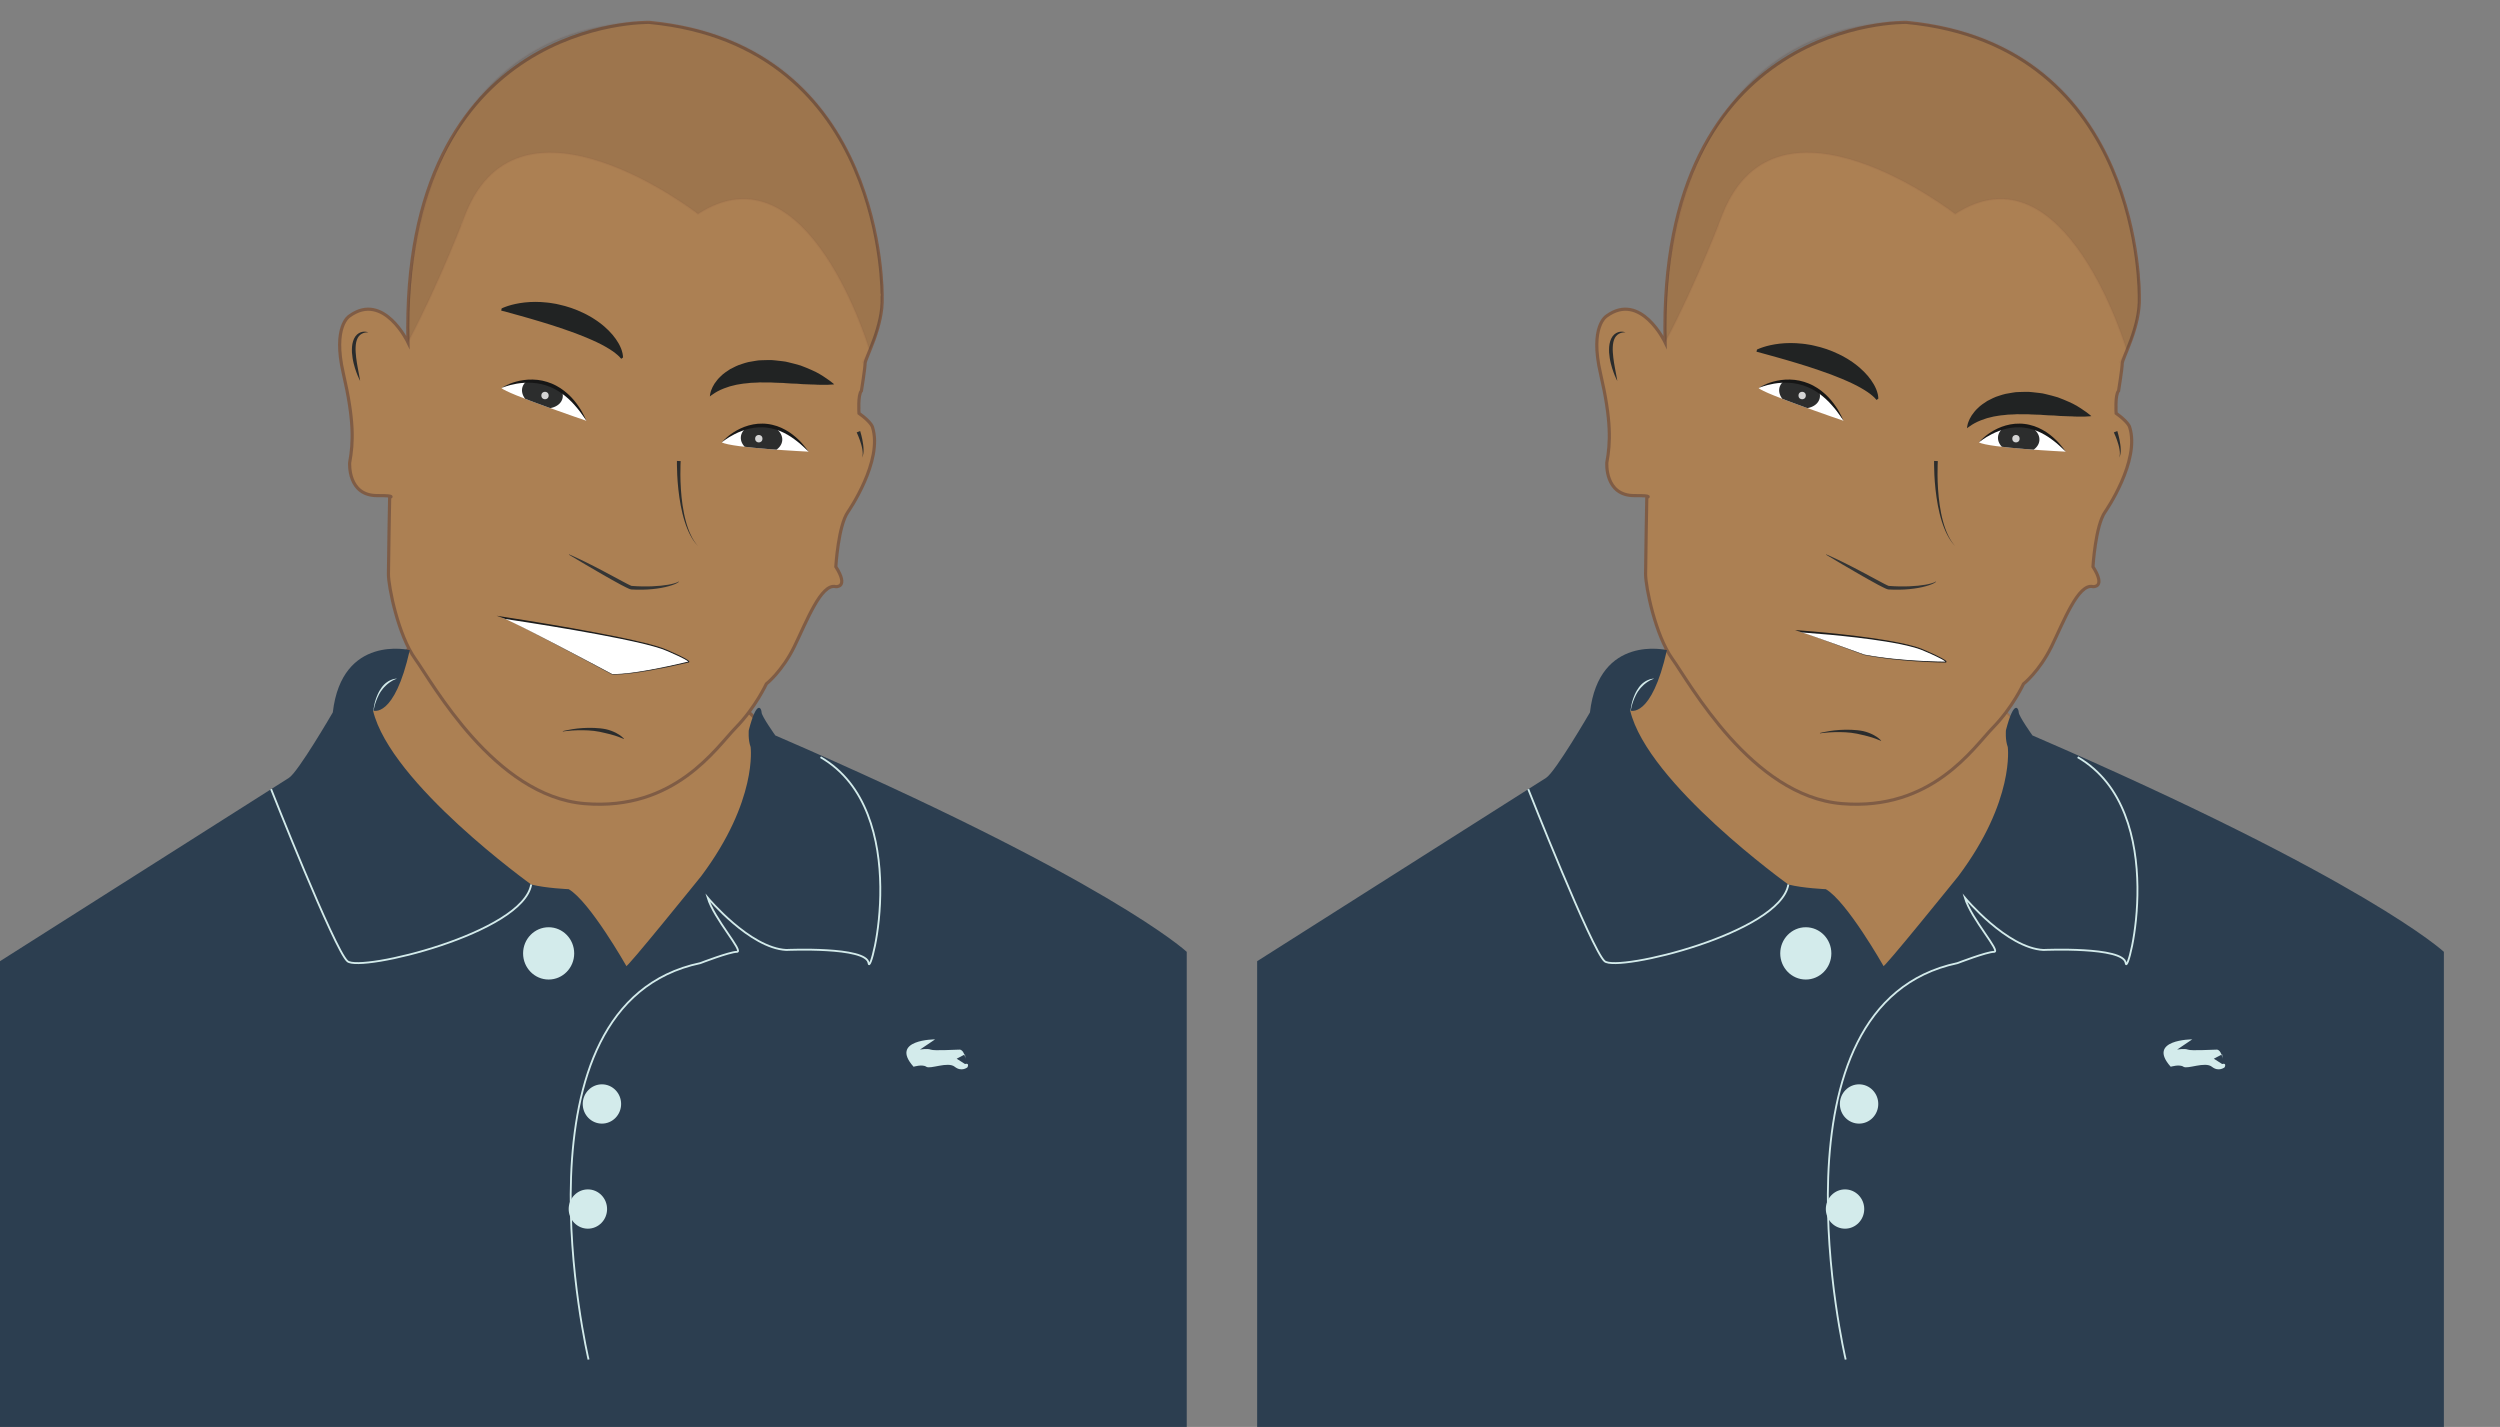 <?xml version="1.0" encoding="utf-8"?>
<!-- Generator: Adobe Illustrator 16.0.0, SVG Export Plug-In . SVG Version: 6.00 Build 0)  -->
<!DOCTYPE svg PUBLIC "-//W3C//DTD SVG 1.1//EN" "http://www.w3.org/Graphics/SVG/1.1/DTD/svg11.dtd">
<svg version="1.1" xmlns="http://www.w3.org/2000/svg" xmlns:xlink="http://www.w3.org/1999/xlink" x="0px" y="0px"
	 width="1336.51px" height="762.856px" viewBox="0 0 1336.51 762.856" enable-background="new 0 0 1336.51 762.856"
	 xml:space="preserve">
<rect x="0" y="0" width="1336.51" height="762.856" fill="#808080" stroke="none"/>
<g id="Camada_9">
	<path fill="#AC8053" stroke="#7F5C45" stroke-width="1.7" stroke-miterlimit="10" d="M227.034,337.948l-38.883,40.438v51.458
		l56.479,48.104l130.015,64l33.237-92l8.178-53.5l-16.526-16.595C399.533,379.854,252.45,443.948,227.034,337.948z"/>
	<path fill="#AC8053" stroke="#9B7253" stroke-miterlimit="10" d="M899.111,337.948l-38.883,40.438v51.458l56.479,48.104l130.015,64
		l33.237-92l8.179-53.5l-16.527-16.595C1071.61,379.854,924.528,443.948,899.111,337.948z"/>
</g>
<g id="cont-rosto">
	<path fill="#AC8053" stroke="#7F5C45" stroke-width="1.7" stroke-miterlimit="10" d="M347.122,11.957c0,0-132.947-3-129.037,171
		c0,0-13.034-27.332-31.282-13.999c0,0-9.124,5.333-3.258,30.667c5.865,25.333,5.351,36.967,3.396,47.633
		c0,0-1.313,17.818,14.852,17.701c10.507-0.077,6.517,0.987,6.517,0.987s-0.651,34.346-0.651,41.012
		c0,6.667,5.213,32.667,14.337,45.334c9.124,12.667,42.36,73.331,90.587,77.331c48.226,4,70.383-29.999,80.811-40.666
		c10.428-10.667,16.293-23.334,16.293-23.334s8.472-6.667,14.989-20c6.518-13.333,14.338-34,22.158-32c0,0,7.168,0.667,0-10.667
		c0,0,1.304-22,6.518-29.333c0,0,18.945-27.296,13.048-45.416c0,0-0.667-2.584-7.183-7.256c0,0-0.652-9.994,1.303-11.994
		c0,0,1.955-12,1.955-14.667s9.774-20,9.124-35.333C471.597,158.958,474.204,24.289,347.122,11.957z"/>
	<path fill="#985B49" d="M268.068,206.422"/>
	<path fill="#AC8053" stroke="#7F5C45" stroke-width="1.7" stroke-miterlimit="10" d="M1019.199,11.957c0,0-132.946-3-129.036,171
		c0,0-13.034-27.332-31.282-13.999c0,0-9.123,5.333-3.258,30.667s5.351,36.967,3.396,47.633c0,0-1.313,17.818,14.852,17.701
		c10.509-0.077,6.517,0.987,6.517,0.987s-0.651,34.346-0.651,41.012c0,6.667,5.214,32.667,14.338,45.334
		c9.123,12.667,42.36,73.331,90.587,77.331c48.226,4,70.383-29.999,80.811-40.666c10.427-10.667,16.293-23.334,16.293-23.334
		s8.471-6.667,14.988-20s14.338-34,22.158-32c0,0,7.168,0.667,0-10.667c0,0,1.304-22,6.518-29.333c0,0,18.944-27.296,13.048-45.416
		c0,0-0.666-2.584-7.183-7.256c0,0-0.652-9.994,1.303-11.994c0,0,1.955-12,1.955-14.667s9.775-20,9.124-35.333
		C1143.675,158.958,1146.281,24.289,1019.199,11.957z"/>
	<path fill="#985B49" d="M940.146,206.422"/>
</g>
<g id="roupa">
	<path fill="#2C3E50" d="M219.067,347.546c0,0-36.264-8.689-41.152,33.311c0,0-18.573,32-23.461,35L0,513.856v249h634.433v-254
		c0,0-41.058-38.381-219.95-115.69c0,0-7.332-10.31-7.332-12.31s-2.444-7.5-6.843,9.5c0,0-0.489,5,0.978,9c0,0,3.91,28.5-26.394,69
		c0,0-41.546,51.5-40.08,48c0,0-19.551-34.5-30.793-41c0,0-12.219-0.5-20.04-2.5c0,0-75.272-54-84.559-93
		C199.421,379.856,210.758,384.513,219.067,347.546z"/>
	<path fill="none" stroke="#0799A8" stroke-miterlimit="10" d="M219.95,343.823"/>
	<path fill="none" stroke="#D3EBEB" stroke-miterlimit="10" d="M144.937,421.895c0,0,33.956,85.962,40.799,91.962
		c6.843,6,93.845-15,98.244-41"/>
	<path fill="none" stroke="#158A96" stroke-miterlimit="10" d="M334.812,516.356"/>
	<path fill="none" stroke="#158A96" stroke-miterlimit="10" d="M401.259,407.311"/>
	<path fill="none" stroke="#158A96" stroke-miterlimit="10" d="M404.398,379.365"/>
	<path fill="none" stroke="#D3EBEB" stroke-miterlimit="10" d="M314.638,726.822c0,0-44.833-189.901,59.765-211.934
		c0,0,15.641-6.032,19.551-6.032s-12.219-17.5-15.641-29c0,0,22.484,27,42.035,28c0,0,43.012-1.936,43.99,7.032
		s24.322-81.149-25.687-110.091"/>
	<ellipse fill="#D3EBEB" cx="314.283" cy="646.356" rx="10.264" ry="10.5"/>
	<ellipse fill="#D3EBEB" cx="293.308" cy="509.686" rx="13.662" ry="13.977"/>
	<path fill="#D3EBEB" d="M516.146,565.987c0,0-0.785-4.859-3.141-4.859c-2.357,0-13.617,0.731-15.448,0s-5.758,0-5.758,0
		l8.119-5.482c0,0-24.612,0-11.52,14.643c0,0,4.713-1.465,6.806,0c2.096,1.465,11.519-2.928,15.185,0
		c3.667,2.927,6.807,0.309,6.807,0.309s1.307-2.515-1.312-1.78l-4.451-2.829l4.451-2.327"/>
	<g>
		<path fill="#D3EBEB" d="M199.59,380.121c0,0,0.093-1.422,0.537-3.515c0.242-1.039,0.536-2.259,1.013-3.515
			c0.213-0.638,0.491-1.274,0.782-1.92c0.266-0.657,0.653-1.27,0.979-1.914c0.384-0.611,0.759-1.235,1.185-1.811
			c0.464-0.545,0.855-1.146,1.381-1.595c0.524-0.445,0.975-0.943,1.536-1.25c0.543-0.323,1.006-0.707,1.535-0.886
			c0.505-0.219,0.976-0.392,1.384-0.557c0.427-0.117,0.809-0.186,1.12-0.244c0.62-0.122,0.97-0.171,0.97-0.171l0.022,0.098
			c0,0-0.326,0.162-0.889,0.409c-0.28,0.122-0.619,0.27-1.008,0.438c-0.366,0.218-0.768,0.476-1.215,0.728
			c-0.229,0.118-0.454,0.262-0.665,0.446c-0.22,0.167-0.448,0.34-0.682,0.518c-0.487,0.326-0.912,0.785-1.383,1.217
			c-0.507,0.396-0.887,0.955-1.368,1.433c-0.439,0.516-0.835,1.086-1.243,1.646c-0.344,0.603-0.75,1.173-1.042,1.797
			c-0.314,0.611-0.618,1.217-0.86,1.829c-0.272,0.599-0.473,1.202-0.685,1.769c-0.21,0.566-0.365,1.117-0.528,1.62
			c-0.585,2.034-0.777,3.439-0.777,3.44L199.59,380.121z"/>
	</g>
	<path fill="#2C3E50" d="M891.145,347.546c0,0-36.265-8.689-41.152,33.311c0,0-18.573,32-23.461,35l-154.454,98v249h634.433v-254
		c0,0-41.058-38.381-219.949-115.69c0,0-7.332-10.31-7.332-12.31s-2.443-7.5-6.843,9.5c0,0-0.489,5,0.978,9c0,0,3.91,28.5-26.394,69
		c0,0-41.546,51.5-40.08,48c0,0-19.551-34.5-30.793-41c0,0-12.22-0.5-20.04-2.5c0,0-75.271-54-84.559-93
		C871.498,379.856,882.836,384.513,891.145,347.546z"/>
	<path fill="none" stroke="#0799A8" stroke-miterlimit="10" d="M892.027,343.823"/>
	<path fill="none" stroke="#D3EBEB" stroke-miterlimit="10" d="M817.015,421.895c0,0,33.955,85.962,40.798,91.962
		s93.846-15,98.244-41"/>
	<path fill="none" stroke="#158A96" stroke-miterlimit="10" d="M1006.89,516.356"/>
	<path fill="none" stroke="#158A96" stroke-miterlimit="10" d="M1073.337,407.311"/>
	<path fill="none" stroke="#158A96" stroke-miterlimit="10" d="M1076.476,379.365"/>
	<path fill="none" stroke="#D3EBEB" stroke-miterlimit="10" d="M986.715,726.822c0,0-44.832-189.901,59.766-211.934
		c0,0,15.641-6.032,19.551-6.032s-12.219-17.5-15.641-29c0,0,22.484,27,42.035,28c0,0,43.012-1.936,43.99,7.032
		c0.977,8.968,24.322-81.149-25.688-110.091"/>
	<ellipse fill="#D3EBEB" cx="986.361" cy="646.356" rx="10.264" ry="10.5"/>
	<ellipse fill="#D3EBEB" cx="321.789" cy="590.188" rx="10.264" ry="10.5"/>
	<ellipse fill="#D3EBEB" cx="993.866" cy="590.188" rx="10.265" ry="10.5"/>
	<ellipse fill="#D3EBEB" cx="965.386" cy="509.686" rx="13.663" ry="13.977"/>
	<path fill="#D3EBEB" d="M1188.224,565.987c0,0-0.784-4.859-3.141-4.859s-13.617,0.731-15.448,0s-5.758,0-5.758,0l8.119-5.482
		c0,0-24.611,0-11.52,14.643c0,0,4.713-1.465,6.807,0c2.095,1.465,11.519-2.928,15.185,0c3.666,2.927,6.807,0.309,6.807,0.309
		s1.307-2.515-1.313-1.78l-4.45-2.829l4.45-2.327"/>
	<g>
		<path fill="#D3EBEB" d="M871.667,380.121c0,0,0.093-1.422,0.537-3.515c0.242-1.039,0.536-2.259,1.013-3.515
			c0.214-0.638,0.491-1.274,0.782-1.92c0.266-0.657,0.653-1.27,0.979-1.914c0.384-0.611,0.759-1.235,1.186-1.811
			c0.464-0.545,0.855-1.146,1.381-1.595c0.524-0.445,0.975-0.943,1.535-1.25c0.543-0.323,1.007-0.707,1.535-0.886
			c0.505-0.219,0.977-0.392,1.384-0.557c0.428-0.117,0.81-0.186,1.12-0.244c0.62-0.122,0.971-0.171,0.971-0.171l0.021,0.098
			c0,0-0.325,0.162-0.889,0.409c-0.279,0.122-0.618,0.27-1.008,0.438c-0.365,0.218-0.768,0.476-1.215,0.728
			c-0.229,0.118-0.454,0.262-0.665,0.446c-0.22,0.167-0.447,0.34-0.682,0.518c-0.487,0.326-0.912,0.785-1.383,1.217
			c-0.508,0.396-0.888,0.955-1.368,1.433c-0.438,0.516-0.835,1.086-1.243,1.646c-0.344,0.603-0.75,1.173-1.041,1.797
			c-0.315,0.611-0.619,1.217-0.86,1.829c-0.272,0.599-0.474,1.202-0.686,1.769c-0.21,0.566-0.364,1.117-0.527,1.62
			c-0.585,2.034-0.777,3.439-0.777,3.44L871.667,380.121z"/>
	</g>
</g>
<g id="nariz">
	<g>
		<path fill="#2C2D2D" d="M363.89,246.501c0,0-0.033,0.732-0.091,2.015c-0.045,1.289-0.082,3.136-0.064,5.353
			c0.027,4.434,0.313,10.357,1.168,16.215c0.225,1.462,0.467,2.922,0.76,4.349c0.292,1.426,0.607,2.825,0.98,4.161
			c0.355,1.34,0.761,2.619,1.19,3.816c0.425,1.197,0.879,2.313,1.353,3.317c0.221,0.51,0.469,0.98,0.707,1.427
			c0.231,0.451,0.458,0.875,0.701,1.256c0.45,0.784,0.904,1.428,1.284,1.955c0.363,0.541,0.725,0.905,0.936,1.183
			c0.222,0.269,0.341,0.412,0.341,0.412s-0.125-0.138-0.357-0.397c-0.222-0.268-0.601-0.619-0.987-1.145
			c-0.403-0.513-0.887-1.141-1.373-1.91c-0.261-0.373-0.506-0.79-0.758-1.234c-0.259-0.439-0.529-0.904-0.773-1.408
			c-0.52-0.993-1.026-2.099-1.506-3.29c-0.484-1.189-0.948-2.465-1.364-3.804c-0.434-1.333-0.812-2.732-1.167-4.161
			c-0.357-1.428-0.664-2.892-0.952-4.359c-1.112-5.88-1.653-11.851-1.869-16.333c-0.112-2.241-0.154-4.113-0.163-5.426
			c0.004-1.319,0.007-2.073,0.007-2.073L363.89,246.501z"/>
	</g>
	<g>
		<path fill="#343535" d="M304.245,296.374c0,0,0.232,0.101,0.667,0.289c0.432,0.194,1.082,0.449,1.875,0.833
			c1.584,0.769,3.901,1.775,6.593,3.129c1.352,0.666,2.816,1.389,4.342,2.189c1.533,0.789,3.156,1.608,4.806,2.504
			c1.651,0.896,3.387,1.764,5.104,2.724c1.726,0.943,3.486,1.889,5.246,2.807c0.871,0.476,1.745,0.94,2.61,1.38
			c0.434,0.223,0.86,0.429,1.282,0.627l0.597,0.259l0.244,0.091c0.062,0.025,0.041,0.012,0.022,0.008
			c-0.015-0.002-0.032,0-0.047,0.008c0.963,0.061,1.919,0.121,2.863,0.181c0.938,0.03,1.855,0.094,2.777,0.096
			c1.839,0.006,3.624,0.038,5.311-0.049c1.688-0.07,3.282-0.192,4.755-0.33c1.461-0.187,2.816-0.329,3.999-0.545
			c1.19-0.196,2.208-0.447,3.039-0.684c0.815-0.263,1.481-0.447,1.883-0.659c0.421-0.187,0.597-0.351,0.608-0.341l0.143,0.141
			c-0.006-0.014-0.184,0.197-0.592,0.447c-0.397,0.272-1.027,0.568-1.841,0.911c-1.635,0.667-4.062,1.368-7.029,1.914
			c-1.487,0.252-3.104,0.498-4.826,0.649c-1.719,0.179-3.541,0.26-5.425,0.301c-1.89,0.035-3.831-0.014-5.813-0.117
			c-1.063-0.24-1.897-0.725-2.817-1.149c-0.899-0.442-1.792-0.903-2.68-1.372c-7.065-3.822-13.977-7.903-19.17-10.946
			c-5.176-3.073-8.626-5.122-8.626-5.122L304.245,296.374z"/>
	</g>
	<g>
		<path fill="#2C2D2D" d="M1035.968,246.501c0,0-0.033,0.732-0.091,2.015c-0.046,1.289-0.081,3.136-0.064,5.353
			c0.027,4.433,0.313,10.357,1.168,16.215c0.225,1.462,0.467,2.922,0.76,4.349c0.293,1.426,0.607,2.825,0.98,4.161
			c0.355,1.34,0.761,2.619,1.19,3.816c0.426,1.197,0.88,2.313,1.353,3.317c0.222,0.51,0.47,0.98,0.708,1.427
			c0.23,0.451,0.457,0.875,0.7,1.256c0.45,0.784,0.904,1.428,1.284,1.955c0.363,0.541,0.725,0.905,0.936,1.183
			c0.223,0.269,0.341,0.412,0.341,0.412s-0.124-0.138-0.357-0.397c-0.222-0.268-0.602-0.619-0.987-1.145
			c-0.403-0.513-0.887-1.141-1.372-1.91c-0.262-0.373-0.507-0.79-0.759-1.234c-0.259-0.439-0.529-0.904-0.773-1.408
			c-0.52-0.993-1.025-2.099-1.506-3.29c-0.484-1.189-0.948-2.465-1.363-3.804c-0.435-1.333-0.812-2.732-1.167-4.161
			c-0.357-1.428-0.664-2.892-0.952-4.359c-1.112-5.88-1.653-11.851-1.869-16.333c-0.111-2.241-0.154-4.113-0.163-5.426
			c0.004-1.319,0.007-2.073,0.007-2.073L1035.968,246.501z"/>
	</g>
	<g>
		<path fill="#343535" d="M976.322,296.374c0,0,0.232,0.101,0.667,0.289c0.432,0.194,1.082,0.449,1.874,0.833
			c1.585,0.769,3.901,1.775,6.593,3.129c1.353,0.666,2.816,1.389,4.343,2.189c1.533,0.789,3.156,1.608,4.806,2.504
			c1.651,0.896,3.387,1.764,5.104,2.724c1.727,0.943,3.485,1.889,5.246,2.807c0.871,0.476,1.744,0.941,2.609,1.381
			c0.435,0.222,0.861,0.428,1.283,0.626l0.596,0.259l0.244,0.091c0.062,0.025,0.04,0.012,0.021,0.008
			c-0.015-0.002-0.031,0-0.047,0.008c0.964,0.061,1.92,0.121,2.864,0.181c0.937,0.03,1.854,0.094,2.776,0.096
			c1.839,0.006,3.624,0.038,5.311-0.049c1.688-0.07,3.281-0.192,4.755-0.33c1.461-0.187,2.816-0.329,3.999-0.545
			c1.189-0.196,2.208-0.447,3.039-0.684c0.815-0.263,1.48-0.447,1.883-0.659c0.421-0.187,0.598-0.351,0.608-0.341l0.143,0.141
			c-0.007-0.014-0.185,0.197-0.592,0.447c-0.397,0.272-1.027,0.568-1.841,0.911c-1.635,0.667-4.063,1.368-7.029,1.914
			c-1.487,0.252-3.104,0.498-4.826,0.649c-1.719,0.179-3.541,0.26-5.425,0.301c-1.89,0.035-3.831-0.014-5.813-0.117
			c-1.063-0.24-1.897-0.725-2.817-1.149c-0.899-0.442-1.792-0.903-2.681-1.372c-7.065-3.822-13.977-7.903-19.17-10.946
			c-5.176-3.073-8.626-5.122-8.626-5.122L976.322,296.374z"/>
	</g>
</g>
<g id="boca">
	<g>
		<path fill="#FFFFFF" d="M268.068,330.086c0,0,72.828,10.874,87.979,17.374c15.152,6.5,11.946,6.5,11.946,6.5s-28.559,7-40.779,6.5
			C327.215,360.46,274.422,332.086,268.068,330.086z"/>
		<path fill="#1C1C1C" d="M265.503,329.183l2.639,0.409c17.137,2.652,34.241,5.498,51.28,8.726
			c8.516,1.63,17.021,3.333,25.448,5.418c2.104,0.529,4.205,1.082,6.286,1.711c2.081,0.602,4.159,1.347,6.136,2.234
			c1.988,0.869,3.966,1.759,5.924,2.702c0.978,0.473,1.95,0.96,2.907,1.485c0.477,0.267,0.951,0.539,1.413,0.849
			c0.23,0.157,0.458,0.314,0.677,0.521c0.105,0.117,0.227,0.2,0.307,0.458c0.06,0.145-0.08,0.409-0.212,0.445
			c-0.124,0.058-0.204,0.065-0.314,0.071l0.06-0.008c-6.719,1.585-13.473,3.005-20.27,4.205c-1.698,0.305-3.402,0.579-5.107,0.846
			c-0.851,0.141-1.708,0.246-2.562,0.371c-0.854,0.125-1.709,0.239-2.567,0.334c-0.858,0.094-1.712,0.219-2.574,0.287l-2.581,0.225
			l-2.589,0.127l-2.595-0.011h-0.027l-0.028-0.016c-9.758-5.257-19.537-10.478-29.346-15.639c-4.906-2.579-9.818-5.146-14.752-7.669
			c-2.467-1.262-4.939-2.515-7.424-3.74c-1.244-0.61-2.489-1.219-3.744-1.805c-1.255-0.585-2.512-1.175-3.819-1.635L265.503,329.183
			z M269.967,330.89c0.641,0.277,1.294,0.524,1.928,0.816c1.258,0.582,2.505,1.185,3.751,1.791c2.49,1.216,4.967,2.459,7.439,3.711
			c4.944,2.505,9.867,5.053,14.783,7.612c9.83,5.124,19.628,10.307,29.408,15.526l-0.056-0.016l2.577-0.004l2.577-0.143l2.57-0.239
			c0.858-0.073,1.71-0.203,2.565-0.302c0.855-0.1,1.708-0.218,2.56-0.349c0.852-0.13,1.706-0.24,2.555-0.386
			c1.7-0.275,3.399-0.56,5.094-0.874c6.778-1.239,13.521-2.699,20.216-4.32l0.029-0.008h0.031c0.024,0,0.082-0.013,0.08-0.016
			c-0.006-0.02-0.073,0.099-0.051,0.11c0.002-0.005-0.08-0.12-0.162-0.193c-0.175-0.166-0.395-0.318-0.612-0.464
			c-0.44-0.292-0.908-0.558-1.378-0.816c-0.946-0.513-1.914-0.99-2.89-1.455c-1.952-0.927-3.932-1.804-5.919-2.659
			c-1.982-0.875-3.996-1.587-6.081-2.181c-2.07-0.615-4.165-1.156-6.265-1.674c-8.412-2.041-16.918-3.704-25.434-5.293
			C302.897,336.04,286.442,333.378,269.967,330.89z"/>
	</g>
	<g>
		<path fill="#2A2C2D" d="M300.869,390.862c0,0,2.043-0.565,5.184-1.05c0.787-0.103,1.638-0.252,2.545-0.34
			c0.906-0.108,1.865-0.193,2.86-0.247c0.995-0.08,2.025-0.096,3.075-0.118c1.049-0.037,2.117,0.032,3.187,0.044
			c1.068,0.062,2.139,0.14,3.194,0.229c1.049,0.146,2.096,0.235,3.083,0.478c0.979,0.271,1.944,0.463,2.806,0.837
			c0.865,0.357,1.693,0.657,2.412,1.045c0.716,0.396,1.357,0.781,1.919,1.12c0.561,0.344,0.987,0.753,1.357,1.043
			c0.727,0.606,1.109,0.976,1.109,0.976l-0.114,0.164c0,0-0.518-0.177-1.366-0.526c-0.434-0.158-0.914-0.423-1.519-0.615
			c-0.604-0.198-1.278-0.418-1.997-0.683c-0.351-0.149-0.757-0.214-1.154-0.328c-0.397-0.113-0.808-0.23-1.23-0.351
			c-0.838-0.252-1.763-0.396-2.685-0.65c-0.926-0.246-1.912-0.407-2.896-0.655c-0.996-0.193-2.021-0.338-3.047-0.487
			c-1.033-0.084-2.065-0.228-3.089-0.263c-1.023-0.051-2.032-0.108-3.011-0.099c-0.979-0.022-1.925,0.011-2.825,0.029
			c-0.9,0.005-1.748,0.076-2.535,0.106c-3.141,0.209-5.221,0.537-5.221,0.537L300.869,390.862z"/>
	</g>
	<g>
		<path fill="#FFFFFF" d="M961.485,337.46c0,0,51.488,3.5,66.641,10c15.151,6.5,11.945,6.5,11.945,6.5s-23.133,0-43.446-3.907
			C996.625,350.053,967.839,339.46,961.485,337.46z"/>
		<path fill="#1C1C1C" d="M959.644,336.819l1.876,0.142c10.438,0.79,20.849,1.804,31.234,3.083
			c5.192,0.645,10.376,1.368,15.539,2.232c5.158,0.881,10.312,1.855,15.359,3.313c1.26,0.373,2.514,0.771,3.739,1.263
			c1.239,0.476,2.408,1.028,3.614,1.551c2.387,1.073,4.771,2.154,7.085,3.406c0.576,0.32,1.149,0.644,1.701,1.032
			c0.138,0.098,0.274,0.199,0.408,0.317c0.131,0.129,0.27,0.213,0.382,0.486c0.022,0.067,0.047,0.183-0.008,0.301
			c-0.052,0.117-0.148,0.179-0.214,0.207c-0.127,0.06-0.27,0.063-0.347,0.06l-0.491-0.004l-3.925-0.084
			c-2.614-0.076-5.229-0.189-7.84-0.338c-2.611-0.14-5.221-0.328-7.828-0.536c-2.606-0.213-5.21-0.469-7.811-0.75l-3.896-0.467
			l-3.887-0.536l-3.876-0.615l-3.86-0.702l-0.01-0.002l-0.011-0.004l-17.514-6.451l-8.771-3.188l-4.403-1.542l-4.407-1.533
			L959.644,336.819z M963.418,338.117l2.484,0.846l4.415,1.512l8.793,3.127l17.559,6.33l-0.02-0.006l3.858,0.681l3.872,0.591
			l3.884,0.514l3.893,0.444c2.599,0.267,5.199,0.508,7.805,0.704c2.604,0.193,5.211,0.367,7.82,0.492
			c2.608,0.133,5.219,0.231,7.829,0.292l3.915,0.062l0.49,0.002c0.085,0.004,0.109-0.008,0.133-0.015
			c0.004-0.036-0.078,0.128-0.05,0.109c-0.053-0.126-0.366-0.379-0.604-0.542c-0.519-0.361-1.088-0.68-1.655-0.989
			c-2.292-1.224-4.68-2.291-7.065-3.346c-1.194-0.511-2.395-1.067-3.6-1.521c-1.203-0.475-2.446-0.86-3.695-1.222
			c-5.01-1.414-10.155-2.356-15.303-3.203c-5.154-0.83-10.333-1.521-15.52-2.133C982.936,339.709,973.18,338.823,963.418,338.117z"
			/>
	</g>
	<g>
		<path fill="#2A2C2D" d="M972.947,391.862c0,0,2.043-0.565,5.185-1.05c0.786-0.103,1.637-0.252,2.545-0.34
			c0.905-0.108,1.864-0.193,2.859-0.247c0.994-0.08,2.025-0.096,3.074-0.118c1.05-0.037,2.117,0.032,3.188,0.044
			c1.067,0.062,2.139,0.14,3.194,0.229c1.049,0.146,2.096,0.235,3.082,0.478c0.979,0.271,1.944,0.463,2.806,0.837
			c0.866,0.357,1.693,0.657,2.412,1.045c0.717,0.396,1.356,0.781,1.919,1.12c0.561,0.344,0.987,0.753,1.356,1.043
			c0.727,0.606,1.109,0.976,1.109,0.976l-0.113,0.164c0,0-0.518-0.177-1.367-0.526c-0.434-0.158-0.913-0.423-1.519-0.615
			c-0.604-0.198-1.278-0.418-1.996-0.683c-0.352-0.149-0.758-0.214-1.154-0.328c-0.397-0.113-0.809-0.23-1.23-0.351
			c-0.839-0.252-1.763-0.396-2.686-0.65c-0.926-0.246-1.911-0.407-2.896-0.655c-0.996-0.193-2.021-0.338-3.048-0.487
			c-1.033-0.084-2.064-0.228-3.089-0.263c-1.023-0.051-2.032-0.108-3.011-0.099c-0.979-0.022-1.926,0.011-2.825,0.029
			c-0.9,0.005-1.748,0.076-2.534,0.106c-3.141,0.209-5.221,0.537-5.221,0.537L972.947,391.862z"/>
	</g>
</g>
<g id="cabelo">
	<path opacity="0.4" fill="#865244" d="M218.085,182.957"/>
	<polyline fill="none" stroke="#865244" stroke-miterlimit="10" points="218.017,178.457 218.017,178.457 218.017,178.457 	"/>
	<line fill="#865244" stroke="#865244" stroke-miterlimit="10" x1="218.017" y1="178.583" x2="218.017" y2="178.583"/>
	<path opacity="0.1" fill="#161616" stroke="#865244" stroke-miterlimit="10" d="M218.085,182.957c0,0-8.344-161.176,119.39-171.003
		c0,0,120.371-9.827,134.154,138.84l0,0c0,0,1.568,22.538-6.663,36.602c-8.229,14.064,0,0,0,0s-32.668-111.335-91.811-73.052
		c0,0-94.985-73.783-124.312,0C248.843,114.344,236.205,148.454,218.085,182.957"/>
	<g>
		<path fill="#2A2C2D" d="M196.936,177.669c0,0-0.502-0.045-1.338,0.071c-0.826,0.11-2.009,0.43-3.034,1.274
			c-0.509,0.422-0.955,0.979-1.325,1.63c-0.37,0.657-0.599,1.441-0.805,2.258c-0.194,0.827-0.264,1.721-0.321,2.633
			c-0.051,0.915-0.027,1.857,0.035,2.802c0.091,1.895,0.382,3.795,0.638,5.586c0.155,0.896,0.305,1.761,0.447,2.581
			c0.152,0.824,0.296,1.602,0.429,2.321c0.272,1.447,0.499,2.653,0.657,3.498c0.15,0.851,0.218,1.345,0.218,1.345
			s-0.228-0.44-0.598-1.225c-0.377-0.782-0.871-1.917-1.384-3.311c-0.522-1.391-1.043-3.049-1.496-4.861
			c-0.184-0.917-0.447-1.851-0.565-2.833c-0.16-0.973-0.265-1.978-0.342-2.987c-0.042-1.013-0.044-2.034,0.036-3.045
			c0.072-1.012,0.268-2.008,0.549-2.958c0.291-0.948,0.696-1.844,1.248-2.604c0.542-0.765,1.228-1.371,1.935-1.774
			c1.431-0.822,2.812-0.832,3.675-0.725C196.479,177.458,196.936,177.669,196.936,177.669z"/>
	</g>
	<g>
		<path fill="#2A2C2D" d="M459.852,230.435c0,0,0.283,0.888,0.615,2.203c0.335,1.322,0.732,3.096,0.967,4.899
			c0.115,0.901,0.209,1.806,0.22,2.66c0.021,0.425,0.012,0.838-0.013,1.229c-0.005,0.39-0.055,0.758-0.105,1.096
			c-0.031,0.338-0.11,0.643-0.186,0.909c-0.067,0.268-0.126,0.499-0.222,0.676c-0.161,0.357-0.253,0.562-0.253,0.562
			s0.063-0.214,0.171-0.589c0.068-0.181,0.094-0.417,0.123-0.685c0.037-0.266,0.071-0.565,0.055-0.898
			c0.002-0.33,0.002-0.685-0.047-1.063c-0.028-0.376-0.076-0.771-0.153-1.178c-0.125-0.813-0.338-1.671-0.57-2.52
			c-0.468-1.698-1.091-3.352-1.591-4.572c-0.502-1.229-0.875-2.002-0.875-2.003L459.852,230.435z"/>
	</g>
	<path opacity="0.4" fill="#865244" d="M890.163,182.957"/>
	<polyline fill="none" stroke="#865244" stroke-miterlimit="10" points="890.094,178.457 890.094,178.457 890.094,178.457 	"/>
	<line fill="#865244" stroke="#865244" stroke-miterlimit="10" x1="890.094" y1="178.583" x2="890.094" y2="178.583"/>
	<path opacity="0.1" fill="#161616" stroke="#865244" stroke-miterlimit="10" d="M890.163,182.957
		c0,0-8.345-161.176,119.389-171.003c0,0,120.371-9.827,134.154,138.84l0,0c0,0,1.567,22.538-6.662,36.602c-8.23,14.064,0,0,0,0
		s-32.669-111.335-91.812-73.052c0,0-94.985-73.783-124.313,0C920.92,114.344,908.283,148.454,890.163,182.957"/>
	<g>
		<path fill="#2A2C2D" d="M869.013,177.669c0,0-0.503-0.045-1.338,0.071c-0.826,0.11-2.009,0.43-3.033,1.274
			c-0.51,0.422-0.955,0.979-1.325,1.63c-0.37,0.657-0.6,1.441-0.806,2.258c-0.194,0.827-0.264,1.721-0.321,2.633
			c-0.051,0.915-0.027,1.857,0.035,2.802c0.091,1.895,0.382,3.795,0.638,5.586c0.155,0.896,0.305,1.761,0.447,2.581
			c0.152,0.824,0.296,1.602,0.429,2.321c0.271,1.447,0.498,2.653,0.657,3.498c0.149,0.851,0.218,1.345,0.218,1.345
			s-0.229-0.44-0.598-1.225c-0.377-0.782-0.87-1.917-1.384-3.311c-0.522-1.391-1.044-3.049-1.496-4.861
			c-0.184-0.917-0.447-1.851-0.565-2.833c-0.16-0.973-0.265-1.978-0.342-2.987c-0.042-1.013-0.044-2.034,0.036-3.045
			c0.072-1.012,0.268-2.008,0.549-2.958c0.291-0.948,0.696-1.844,1.249-2.604c0.542-0.765,1.228-1.371,1.935-1.774
			c1.431-0.822,2.812-0.832,3.675-0.725C868.556,177.458,869.013,177.669,869.013,177.669z"/>
	</g>
	<g>
		<path fill="#2A2C2D" d="M1131.93,230.435c0,0,0.282,0.888,0.615,2.203c0.335,1.322,0.732,3.096,0.967,4.899
			c0.115,0.901,0.21,1.806,0.221,2.66c0.021,0.425,0.012,0.838-0.014,1.229c-0.004,0.39-0.055,0.758-0.104,1.096
			c-0.032,0.338-0.11,0.643-0.187,0.909c-0.066,0.268-0.126,0.499-0.222,0.676c-0.161,0.357-0.253,0.562-0.253,0.562
			s0.063-0.214,0.171-0.589c0.068-0.181,0.095-0.417,0.123-0.685c0.036-0.266,0.071-0.565,0.056-0.898
			c0.002-0.33,0.002-0.685-0.047-1.063c-0.029-0.376-0.076-0.771-0.153-1.178c-0.125-0.813-0.339-1.671-0.57-2.52
			c-0.469-1.698-1.091-3.352-1.591-4.572c-0.503-1.229-0.875-2.002-0.875-2.003L1131.93,230.435z"/>
	</g>
</g>
<g id="olhos">
	<g>
		<defs>
			<path id="SVGID_1_" d="M385.863,236.46c0,0,22.721-22.962,46.434,5C432.297,241.46,390.751,239.46,385.863,236.46z"/>
		</defs>
		<use xlink:href="#SVGID_1_"  overflow="visible" fill="#FFFFFF"/>
		<clipPath id="SVGID_2_">
			<use xlink:href="#SVGID_1_"  overflow="visible"/>
		</clipPath>
		<path clip-path="url(#SVGID_2_)" fill="#2C2D2D" d="M418.199,235.415c-0.34,4.405-5.571,7.577-11.687,7.085
			c-6.114-0.492-10.798-4.462-10.459-8.867c0.34-4.405,5.572-7.577,11.688-7.084C413.855,227.041,418.537,231.011,418.199,235.415z"
			/>
	</g>
	<g>
		<defs>
			<path id="SVGID_3_" d="M268.068,207.422c0,0,26.394-15.462,45.456,17.538C313.524,224.96,270.512,210.385,268.068,207.422z"/>
		</defs>
		<use xlink:href="#SVGID_3_"  overflow="visible" fill="#FFFFFF"/>
		<clipPath id="SVGID_4_">
			<use xlink:href="#SVGID_3_"  overflow="visible"/>
		</clipPath>
		<path clip-path="url(#SVGID_4_)" fill="#2C2D2D" d="M300.696,213.06c-1.124,4.267-6.835,6.402-12.758,4.77
			c-5.922-1.632-9.813-6.414-8.689-10.68c1.124-4.267,6.836-6.402,12.758-4.77C297.93,204.012,301.82,208.793,300.696,213.06z"/>
	</g>
	<ellipse opacity="0.8" fill="#FFFFFF" cx="291.362" cy="211.451" rx="1.955" ry="1.999"/>
	<ellipse opacity="0.8" fill="#FFFFFF" cx="405.659" cy="234.526" rx="1.955" ry="1.999"/>
	<g>
		<path fill="#161616" d="M268.068,207.422c0,0,0.704-0.499,2.052-1.182c1.344-0.685,3.336-1.556,5.858-2.24
			c1.26-0.332,2.645-0.66,4.14-0.833c1.489-0.202,3.083-0.32,4.732-0.254c1.65,0.028,3.356,0.232,5.061,0.577
			c1.696,0.383,3.404,0.875,5.036,1.563c0.83,0.311,1.597,0.76,2.394,1.132c0.767,0.431,1.525,0.872,2.26,1.332
			c1.456,0.948,2.785,2.021,4.01,3.116c0.589,0.573,1.197,1.105,1.736,1.682c0.525,0.587,1.038,1.161,1.538,1.721
			c0.932,1.17,1.832,2.262,2.521,3.366c0.358,0.541,0.702,1.059,1.029,1.552c0.292,0.513,0.569,1,0.83,1.458
			c0.53,0.908,0.958,1.716,1.267,2.405c0.632,1.364,0.994,2.144,0.994,2.144s-0.486-0.707-1.337-1.943
			c-0.401-0.63-0.946-1.357-1.565-2.189c-0.308-0.416-0.636-0.858-0.982-1.324c-0.366-0.449-0.751-0.921-1.153-1.414
			c-0.394-0.498-0.814-1.006-1.289-1.498c-0.466-0.498-0.917-1.039-1.42-1.556c-0.516-0.504-1.046-1.021-1.588-1.55
			c-0.566-0.498-1.145-1.007-1.733-1.524c-0.588-0.516-1.248-0.962-1.879-1.457c-0.644-0.478-1.343-0.891-2.012-1.359
			c-0.698-0.421-1.415-0.825-2.137-1.22c-0.751-0.337-1.473-0.748-2.25-1.029c-1.513-0.664-3.1-1.143-4.681-1.523
			c-1.591-0.328-3.173-0.631-4.731-0.707c-1.553-0.108-3.068-0.119-4.502-0.02c-1.436,0.083-2.79,0.267-4.037,0.469
			c-2.491,0.436-4.54,1.016-5.953,1.489C268.854,207.071,268.068,207.422,268.068,207.422z"/>
	</g>
	<g>
		<path fill="#161616" d="M385.863,236.46c0,0,0.526-0.657,1.593-1.675c1.069-1.011,2.677-2.397,4.835-3.753
			c1.072-0.688,2.28-1.37,3.617-1.977c1.325-0.634,2.79-1.169,4.34-1.615c1.556-0.42,3.202-0.758,4.902-0.897
			c1.699-0.108,3.443-0.132,5.165,0.101c1.728,0.191,3.409,0.644,5.035,1.143c0.798,0.292,1.589,0.591,2.351,0.924
			c0.743,0.374,1.491,0.714,2.195,1.102c0.689,0.415,1.38,0.8,2.028,1.22c0.626,0.45,1.238,0.889,1.834,1.317
			c1.139,0.918,2.225,1.776,3.107,2.693c0.452,0.445,0.885,0.871,1.296,1.276c0.382,0.433,0.744,0.844,1.084,1.23
			c0.687,0.764,1.255,1.452,1.684,2.052c0.87,1.183,1.367,1.858,1.367,1.858s-0.604-0.579-1.663-1.592
			c-0.507-0.524-1.173-1.108-1.931-1.779c-0.378-0.334-0.78-0.691-1.204-1.066c-0.441-0.354-0.904-0.725-1.388-1.113
			c-0.475-0.396-0.983-0.791-1.537-1.16c-0.549-0.375-1.085-0.803-1.679-1.181c-0.597-0.369-1.21-0.747-1.838-1.134
			c-0.646-0.347-1.307-0.701-1.979-1.061c-0.681-0.338-1.398-0.626-2.108-0.948c-0.731-0.264-1.472-0.531-2.219-0.8
			c-1.52-0.442-3.083-0.839-4.681-0.996c-1.587-0.24-3.201-0.237-4.779-0.161c-1.577,0.122-3.129,0.328-4.608,0.675
			c-1.469,0.375-2.894,0.764-4.199,1.284c-1.309,0.502-2.531,1.04-3.63,1.6c-2.205,1.111-3.952,2.237-5.149,3.065
			C386.508,235.921,385.863,236.46,385.863,236.46z"/>
	</g>
	<g>
		<defs>
			<path id="SVGID_5_" d="M1057.941,236.46c0,0,22.72-22.962,46.434,5C1104.375,241.46,1062.829,239.46,1057.941,236.46z"/>
		</defs>
		<use xlink:href="#SVGID_5_"  overflow="visible" fill="#FFFFFF"/>
		<clipPath id="SVGID_6_">
			<use xlink:href="#SVGID_5_"  overflow="visible"/>
		</clipPath>
		<path clip-path="url(#SVGID_6_)" fill="#2C2D2D" d="M1090.276,235.415c-0.34,4.405-5.571,7.577-11.687,7.085
			c-6.114-0.492-10.798-4.462-10.459-8.867c0.34-4.405,5.572-7.577,11.688-7.084
			C1085.934,227.041,1090.614,231.011,1090.276,235.415z"/>
	</g>
	<g>
		<defs>
			<path id="SVGID_7_" d="M940.146,207.422c0,0,26.395-15.462,45.456,17.538C985.602,224.96,942.59,210.385,940.146,207.422z"/>
		</defs>
		<use xlink:href="#SVGID_7_"  overflow="visible" fill="#FFFFFF"/>
		<clipPath id="SVGID_8_">
			<use xlink:href="#SVGID_7_"  overflow="visible"/>
		</clipPath>
		<path clip-path="url(#SVGID_8_)" fill="#2C2D2D" d="M972.774,213.06c-1.124,4.267-6.836,6.402-12.759,4.77
			c-5.922-1.632-9.813-6.414-8.689-10.68c1.124-4.267,6.837-6.402,12.759-4.77C970.008,204.012,973.897,208.793,972.774,213.06z"/>
	</g>
	<ellipse opacity="0.8" fill="#FFFFFF" cx="963.44" cy="211.451" rx="1.955" ry="1.999"/>
	<ellipse opacity="0.8" fill="#FFFFFF" cx="1077.736" cy="234.526" rx="1.955" ry="1.999"/>
	<g>
		<path fill="#161616" d="M940.146,207.422c0,0,0.704-0.499,2.052-1.182c1.344-0.685,3.337-1.556,5.857-2.24
			c1.261-0.332,2.646-0.66,4.141-0.833c1.489-0.202,3.082-0.32,4.731-0.254c1.65,0.028,3.356,0.232,5.062,0.577
			c1.696,0.383,3.404,0.875,5.036,1.563c0.83,0.311,1.597,0.759,2.394,1.132c0.767,0.431,1.524,0.872,2.261,1.331
			c1.455,0.948,2.785,2.021,4.01,3.116c0.588,0.573,1.197,1.105,1.735,1.682c0.524,0.587,1.038,1.161,1.538,1.72
			c0.932,1.17,1.831,2.262,2.521,3.367c0.358,0.541,0.702,1.059,1.028,1.552c0.293,0.513,0.57,1,0.831,1.458
			c0.529,0.908,0.957,1.716,1.267,2.405c0.632,1.364,0.993,2.144,0.993,2.144s-0.486-0.707-1.337-1.943
			c-0.4-0.63-0.946-1.357-1.565-2.189c-0.309-0.416-0.637-0.858-0.982-1.324c-0.366-0.449-0.751-0.921-1.153-1.414
			c-0.394-0.498-0.813-1.006-1.289-1.498c-0.466-0.498-0.917-1.039-1.421-1.556c-0.516-0.504-1.046-1.021-1.588-1.55
			c-0.566-0.498-1.145-1.007-1.732-1.524c-0.589-0.516-1.248-0.962-1.879-1.457c-0.645-0.478-1.344-0.891-2.013-1.359
			c-0.697-0.421-1.414-0.825-2.137-1.22c-0.751-0.337-1.473-0.748-2.25-1.029c-1.514-0.664-3.101-1.143-4.681-1.523
			c-1.592-0.329-3.174-0.631-4.731-0.707c-1.554-0.108-3.068-0.119-4.503-0.02c-1.436,0.083-2.789,0.267-4.037,0.469
			c-2.49,0.436-4.539,1.016-5.953,1.489C940.932,207.071,940.146,207.422,940.146,207.422z"/>
	</g>
	<g>
		<path fill="#161616" d="M1057.941,236.46c0,0,0.525-0.657,1.593-1.675c1.069-1.011,2.677-2.397,4.835-3.753
			c1.072-0.688,2.28-1.37,3.617-1.977c1.325-0.634,2.79-1.169,4.34-1.615c1.557-0.42,3.202-0.758,4.902-0.897
			c1.699-0.108,3.443-0.132,5.165,0.101c1.728,0.191,3.409,0.644,5.035,1.144c0.799,0.292,1.589,0.591,2.351,0.923
			c0.742,0.374,1.49,0.714,2.195,1.102c0.689,0.416,1.381,0.8,2.028,1.22c0.626,0.45,1.238,0.89,1.834,1.317
			c1.139,0.918,2.226,1.776,3.107,2.693c0.452,0.445,0.885,0.871,1.297,1.277c0.381,0.433,0.743,0.843,1.083,1.229
			c0.687,0.764,1.255,1.452,1.685,2.052c0.869,1.183,1.366,1.858,1.366,1.858s-0.604-0.579-1.662-1.592
			c-0.508-0.524-1.174-1.108-1.932-1.779c-0.378-0.334-0.78-0.691-1.204-1.066c-0.44-0.354-0.904-0.726-1.388-1.113
			c-0.475-0.396-0.982-0.791-1.537-1.159c-0.549-0.375-1.086-0.804-1.679-1.181c-0.598-0.369-1.211-0.748-1.838-1.135
			c-0.646-0.347-1.308-0.701-1.979-1.061c-0.682-0.338-1.398-0.625-2.108-0.948c-0.731-0.264-1.472-0.531-2.219-0.8
			c-1.52-0.442-3.082-0.839-4.681-0.996c-1.587-0.24-3.2-0.237-4.778-0.161c-1.577,0.122-3.129,0.328-4.608,0.675
			c-1.469,0.375-2.895,0.764-4.199,1.284c-1.309,0.502-2.53,1.04-3.63,1.6c-2.204,1.111-3.951,2.237-5.149,3.065
			C1058.586,235.921,1057.941,236.46,1057.941,236.46z"/>
	</g>
</g>
<g id="sombracelnha">
	<g>
		<path fill="#212323" d="M268.194,164.874c0,0,0.317-0.167,0.903-0.403c0.579-0.212,1.448-0.604,2.52-0.928
			c1.08-0.353,2.376-0.702,3.854-1.029c1.477-0.323,3.126-0.594,4.915-0.804c0.894-0.104,1.812-0.155,2.771-0.232
			c0.956-0.062,1.928-0.063,2.938-0.086c2.004,0.009,4.106,0.091,6.248,0.34c1.083,0.079,2.155,0.275,3.248,0.449
			c0.547,0.09,1.097,0.181,1.65,0.272c0.544,0.123,1.092,0.246,1.642,0.37c2.208,0.471,4.417,1.104,6.599,1.845
			c2.181,0.757,4.325,1.643,6.398,2.654c1.049,0.479,2.062,1.006,3.055,1.588c0.998,0.556,1.981,1.104,2.915,1.754
			c0.935,0.622,1.875,1.204,2.741,1.906c0.868,0.671,1.742,1.311,2.535,2.039c1.612,1.393,3.066,2.87,4.323,4.351
			c1.25,1.49,2.308,2.977,3.13,4.415c0.406,0.701,0.78,1.395,1.065,2.073c0.297,0.658,0.559,1.255,0.733,1.869
			c0.191,0.584,0.338,1.102,0.433,1.569c0.084,0.491,0.143,0.896,0.187,1.219c0.08,0.65,0.074,1,0.074,1l-0.966,0.713
			c0,0-0.177-0.197-0.508-0.567c-0.165-0.184-0.368-0.412-0.606-0.679c-0.267-0.245-0.574-0.525-0.918-0.84
			c-0.332-0.325-0.741-0.646-1.192-0.987c-0.446-0.347-0.922-0.727-1.478-1.082c-1.076-0.747-2.347-1.518-3.752-2.329
			c-1.41-0.804-2.975-1.62-4.667-2.416c-0.844-0.401-1.713-0.809-2.619-1.193c-0.899-0.396-1.815-0.808-2.762-1.197
			c-3.767-1.594-7.87-3.114-12.018-4.512c-4.133-1.444-8.312-2.771-12.252-3.945c-3.941-1.168-7.62-2.276-10.797-3.143
			c-3.175-0.876-5.821-1.607-7.674-2.119c-1.858-0.484-2.919-0.761-2.919-0.761L268.194,164.874z"/>
	</g>
	<g>
		<path fill="#212323" d="M379.509,211.951c0,0-0.017-0.303,0.075-0.876c0.038-0.296,0.112-0.646,0.215-1.053
			c0.098-0.411,0.21-0.905,0.42-1.398c0.195-0.505,0.414-1.088,0.711-1.681c0.303-0.586,0.674-1.201,1.071-1.881
			c0.879-1.244,1.946-2.702,3.375-3.974c1.367-1.406,3.101-2.52,4.971-3.742c1.928-0.977,4.02-2.138,6.283-2.769
			c1.125-0.345,2.288-0.778,3.463-1.014c1.177-0.22,2.375-0.435,3.588-0.626c0.608-0.092,1.218-0.184,1.83-0.276l1.821-0.085
			c1.218-0.053,2.444-0.076,3.668-0.099c1.235-0.051,2.425,0.087,3.62,0.204c1.194,0.112,2.381,0.255,3.555,0.398
			c0.585,0.08,1.168,0.159,1.748,0.238c0.565,0.129,1.127,0.258,1.686,0.387c1.115,0.266,2.213,0.536,3.286,0.824
			c1.073,0.287,2.125,0.57,3.143,0.888c0.995,0.381,1.968,0.738,2.902,1.13c1.872,0.768,3.615,1.546,5.2,2.304
			c1.582,0.769,2.947,1.679,4.169,2.437c1.213,0.783,2.251,1.497,3.091,2.117c0.845,0.604,1.478,1.151,1.919,1.492
			c0.437,0.354,0.661,0.564,0.661,0.564s-0.312,0.045-0.88,0.09c-0.563,0.031-1.404,0.125-2.436,0.15
			c-1.037,0.042-2.276,0.054-3.676,0.032c-0.703-0.003-1.435-0.047-2.212-0.07c-0.775-0.023-1.572-0.121-2.425-0.091
			c-1.689-0.02-3.493-0.083-5.373-0.205c-0.942-0.049-1.894-0.161-2.872-0.231c-0.981-0.003-1.971-0.048-2.975-0.094
			c-1.003-0.045-2.017-0.115-3.039-0.192c-0.51-0.043-1.023-0.087-1.538-0.131c-0.511-0.01-1.024-0.02-1.539-0.029
			c-1.027-0.026-2.061-0.055-3.094-0.115c-1.033-0.04-2.078-0.169-3.088-0.1c-1.018,0.009-2.036,0.018-3.052-0.004
			c-0.508-0.004-1.015-0.019-1.522-0.038c-0.493,0.033-0.984,0.066-1.473,0.099c-0.98,0.059-1.959,0.093-2.933,0.118
			c-0.498-0.017-0.949,0.078-1.416,0.128s-0.931,0.102-1.39,0.152c-1.897,0.094-3.576,0.515-5.306,0.751
			c-0.832,0.167-1.6,0.423-2.404,0.591c-0.391,0.101-0.814,0.152-1.169,0.292c-0.363,0.127-0.719,0.26-1.085,0.371
			c-1.491,0.418-2.742,1.023-3.96,1.523c-0.569,0.287-1.103,0.579-1.635,0.829c-0.513,0.267-0.936,0.567-1.376,0.809
			c-0.823,0.517-1.518,0.97-1.928,1.309C379.748,211.737,379.51,211.951,379.509,211.951z"/>
	</g>
	<g>
		<path fill="#212323" d="M939.294,186.874c0,0,0.317-0.167,0.903-0.403c0.578-0.212,1.448-0.604,2.521-0.928
			c1.079-0.353,2.376-0.702,3.853-1.029c1.477-0.323,3.127-0.594,4.915-0.804c0.894-0.104,1.812-0.155,2.771-0.232
			c0.955-0.062,1.928-0.063,2.938-0.086c2.004,0.009,4.106,0.091,6.248,0.34c1.082,0.079,2.154,0.275,3.248,0.449
			c0.546,0.09,1.097,0.181,1.649,0.272c0.545,0.123,1.092,0.246,1.642,0.37c2.208,0.471,4.418,1.104,6.599,1.845
			c2.182,0.757,4.325,1.643,6.398,2.654c1.049,0.479,2.062,1.006,3.055,1.588c0.998,0.556,1.981,1.104,2.915,1.754
			c0.935,0.622,1.875,1.204,2.741,1.907c0.867,0.671,1.741,1.311,2.535,2.038c1.612,1.393,3.065,2.87,4.322,4.351
			c1.25,1.49,2.309,2.977,3.13,4.415c0.406,0.701,0.78,1.395,1.065,2.073c0.298,0.658,0.56,1.255,0.733,1.869
			c0.191,0.584,0.339,1.102,0.433,1.569c0.085,0.491,0.144,0.896,0.187,1.219c0.08,0.65,0.075,1,0.074,1l-0.965,0.713
			c0,0-0.177-0.197-0.509-0.567c-0.164-0.184-0.367-0.412-0.606-0.679c-0.267-0.245-0.574-0.525-0.918-0.84
			c-0.331-0.325-0.74-0.646-1.191-0.987c-0.445-0.348-0.922-0.728-1.478-1.082c-1.076-0.747-2.347-1.518-3.752-2.328
			c-1.411-0.804-2.976-1.62-4.667-2.416c-0.845-0.402-1.714-0.809-2.619-1.194c-0.899-0.396-1.815-0.807-2.762-1.197
			c-3.767-1.594-7.87-3.114-12.018-4.512c-4.133-1.444-8.313-2.771-12.252-3.945c-3.942-1.168-7.62-2.276-10.798-3.143
			c-3.175-0.876-5.821-1.607-7.673-2.119c-1.858-0.484-2.92-0.761-2.92-0.761L939.294,186.874z"/>
	</g>
	<g>
		<path fill="#212323" d="M1051.587,228.951c0,0-0.017-0.303,0.075-0.876c0.038-0.296,0.112-0.646,0.215-1.053
			c0.098-0.411,0.21-0.905,0.42-1.398c0.195-0.506,0.414-1.089,0.712-1.681c0.304-0.586,0.674-1.201,1.071-1.881
			c0.879-1.244,1.945-2.702,3.375-3.974c1.367-1.407,3.101-2.52,4.971-3.742c1.928-0.977,4.02-2.138,6.283-2.769
			c1.125-0.345,2.287-0.778,3.463-1.014c1.177-0.22,2.375-0.435,3.589-0.626c0.607-0.092,1.218-0.184,1.83-0.276l1.821-0.085
			c1.219-0.053,2.443-0.076,3.669-0.099c1.235-0.051,2.425,0.087,3.62,0.204c1.193,0.112,2.38,0.255,3.555,0.398
			c0.585,0.08,1.168,0.159,1.748,0.238c0.564,0.129,1.127,0.258,1.686,0.387c1.115,0.266,2.214,0.536,3.286,0.824
			c1.073,0.287,2.125,0.57,3.143,0.888c0.995,0.381,1.968,0.738,2.902,1.131c1.872,0.768,3.615,1.546,5.2,2.304
			c1.581,0.769,2.947,1.679,4.169,2.437c1.213,0.783,2.252,1.497,3.091,2.117c0.845,0.604,1.479,1.151,1.919,1.492
			c0.438,0.354,0.661,0.564,0.661,0.564s-0.313,0.045-0.88,0.09c-0.564,0.031-1.405,0.125-2.437,0.15
			c-1.036,0.042-2.276,0.054-3.676,0.032c-0.702-0.002-1.436-0.047-2.212-0.07c-0.775-0.022-1.571-0.121-2.425-0.091
			c-1.689-0.02-3.493-0.083-5.373-0.205c-0.942-0.049-1.895-0.161-2.872-0.231c-0.981-0.003-1.971-0.048-2.975-0.094
			c-1.004-0.045-2.017-0.115-3.039-0.192c-0.51-0.043-1.022-0.087-1.538-0.131c-0.51-0.01-1.023-0.02-1.538-0.029
			c-1.028-0.026-2.061-0.055-3.095-0.115c-1.033-0.04-2.077-0.169-3.088-0.1c-1.019,0.009-2.036,0.018-3.053-0.004
			c-0.508-0.004-1.016-0.019-1.522-0.038c-0.493,0.033-0.983,0.066-1.474,0.099c-0.979,0.059-1.959,0.093-2.933,0.118
			c-0.497-0.017-0.948,0.078-1.415,0.128s-0.931,0.102-1.391,0.152c-1.896,0.094-3.575,0.515-5.305,0.751
			c-0.832,0.167-1.601,0.423-2.405,0.591c-0.39,0.101-0.813,0.152-1.169,0.292c-0.362,0.127-0.719,0.26-1.084,0.371
			c-1.491,0.418-2.743,1.023-3.961,1.523c-0.568,0.287-1.102,0.579-1.635,0.829c-0.514,0.267-0.936,0.567-1.376,0.809
			c-0.823,0.517-1.518,0.97-1.928,1.309C1051.825,228.737,1051.587,228.951,1051.587,228.951z"/>
	</g>
</g>
</svg>
